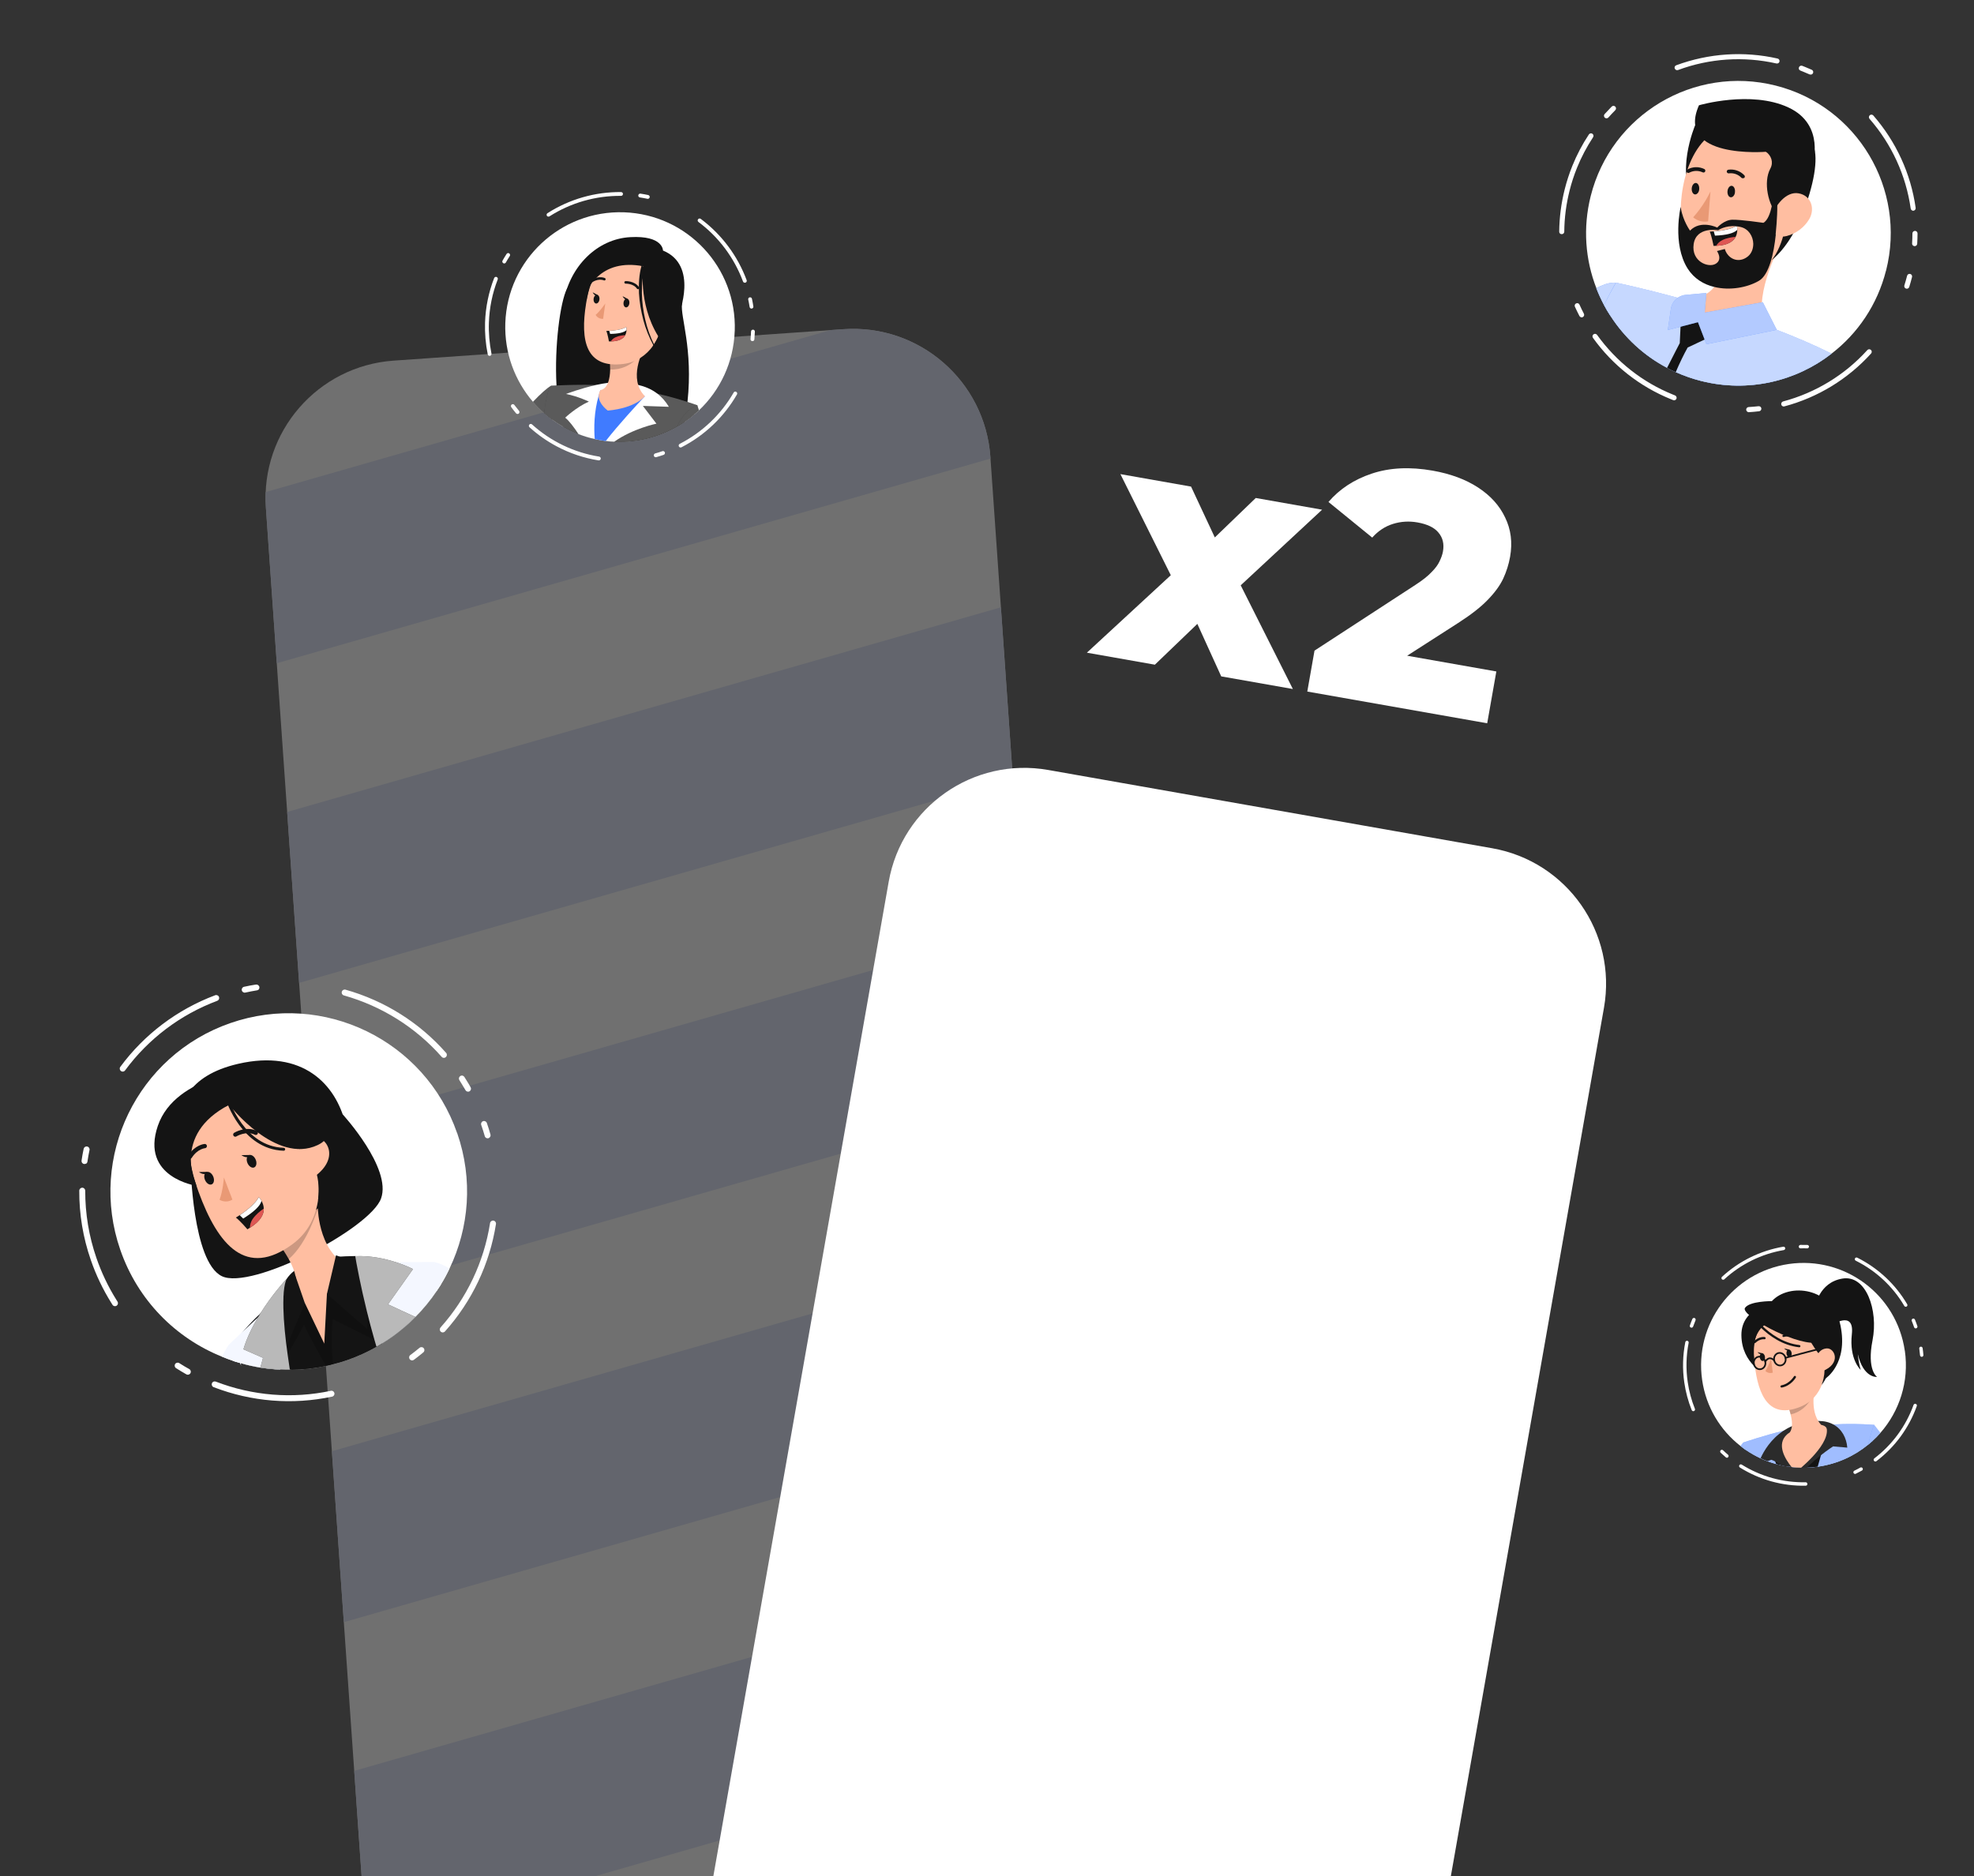 <svg width="344" height="327" viewBox="0 0 344 327" fill="none" xmlns="http://www.w3.org/2000/svg">
<rect x="0" y="0" width="344" height="327" fill="#333333" stroke="none"/>
<g opacity="0.3">
<g clip-path="url(#clip0_5504_2114)">
<path d="M46.334 88.464C45.409 75.242 55.378 63.773 68.601 62.849L146.976 57.368C160.198 56.443 171.667 66.413 172.591 79.635L189.664 323.788L63.406 332.617L46.334 88.464Z" fill="white"/>
<rect x="9.482" y="96.312" width="201.411" height="29.208" transform="rotate(-16 9.482 96.312)" fill="#D3DBF5"/>
<rect x="13.377" y="152.017" width="201.411" height="29.208" transform="rotate(-16 13.377 152.017)" fill="#D3DBF5"/>
<rect x="17.272" y="207.722" width="201.411" height="29.208" transform="rotate(-16 17.272 207.722)" fill="#D3DBF5"/>
<rect x="21.168" y="263.427" width="201.411" height="29.208" transform="rotate(-16 21.168 263.427)" fill="#D3DBF5"/>
<rect x="25.063" y="319.133" width="201.411" height="29.208" transform="rotate(-16 25.063 319.133)" fill="#D3DBF5"/>
</g>
</g>
<path d="M227.816 120.52L229.073 113.387L246.631 101.95C247.881 101.142 248.822 100.399 249.456 99.72C250.128 99.047 250.595 98.418 250.857 97.831C251.164 97.213 251.364 96.635 251.459 96.099C251.689 94.795 251.427 93.701 250.673 92.816C249.958 91.939 248.738 91.348 247.012 91.044C245.554 90.787 244.135 90.873 242.755 91.301C241.374 91.73 240.166 92.526 239.131 93.688L231.506 87.479C233.448 85.212 235.974 83.561 239.082 82.527C242.191 81.494 245.72 81.325 249.67 82.022C252.777 82.57 255.412 83.548 257.575 84.958C259.739 86.368 261.311 88.108 262.29 90.179C263.308 92.256 263.597 94.541 263.157 97.034C262.927 98.338 262.525 99.612 261.95 100.855C261.381 102.06 260.47 103.303 259.216 104.584C258.007 105.834 256.288 107.172 254.06 108.598L240.146 117.534L238.958 113.172L260.761 117.017L259.168 126.048L227.816 120.52Z" fill="white"/>
<path d="M189.405 113.747L207.046 97.461L205.72 103.634L195.248 82.628L207.559 84.799L213.33 97.146L208.687 96.564L218.834 86.787L230.397 88.826L213.443 104.58L214.498 98.597L225.302 120.077L212.818 117.876L206.834 104.72L211.325 106.164L201.255 115.837L189.405 113.747Z" fill="white"/>
<path d="M154.872 153.654C157.174 140.601 169.622 131.885 182.675 134.187L260.048 147.829C273.101 150.131 281.817 162.579 279.516 175.632L238.671 407.276L114.027 385.298L154.872 153.654Z" fill="white"/>
<path d="M328.673 47.135C327.162 53.114 323.737 58.108 319.208 61.605C313.002 66.436 304.69 68.462 296.461 66.387C294.92 65.999 293.443 65.481 292.036 64.846C291.522 64.626 291.009 64.375 290.528 64.102C286.455 61.965 283.101 58.823 280.68 55.086C280.263 54.46 279.877 53.812 279.532 53.148C279.024 52.194 278.573 51.208 278.186 50.203C276.264 45.26 275.816 39.707 277.205 34.169C280.785 19.946 295.223 11.326 309.44 14.915C323.648 18.5 332.269 32.928 328.679 47.148L328.673 47.135Z" fill="white"/>
<path d="M280.671 55.082C280.25 54.465 279.868 53.808 279.518 53.153C279.01 52.199 278.56 51.213 278.173 50.208C279.23 49.664 280.21 49.311 281.089 49.264C281.26 49.255 281.422 49.242 281.581 49.262C281.581 49.262 281.605 49.26 281.614 49.264L280.657 55.088L280.671 55.082Z" fill="#407BFF"/>
<path opacity="0.7" d="M280.671 55.082C280.25 54.465 279.868 53.808 279.518 53.153C279.01 52.2 278.56 51.214 278.173 50.208C279.23 49.664 280.21 49.312 281.089 49.264C281.255 49.242 281.422 49.242 281.585 49.253C281.585 49.253 281.608 49.251 281.632 49.249L280.661 55.078L280.671 55.082Z" fill="white"/>
<path d="M319.204 61.615C312.998 66.445 304.687 68.471 296.457 66.397C294.916 66.009 293.44 65.49 292.032 64.855C291.518 64.636 291.005 64.384 290.524 64.111C286.451 61.974 283.098 58.832 280.677 55.095C280.26 54.469 279.874 53.821 279.528 53.157C280.2 51.798 280.885 50.489 281.585 49.252C281.585 49.252 281.585 49.252 281.614 49.264C282.091 49.356 286.381 50.263 292.355 51.895C292.62 51.957 292.891 52.033 293.168 52.123C294.435 52.467 295.786 52.856 297.18 53.275C297.989 53.512 298.813 53.767 299.656 54.029C302.214 54.828 304.901 55.724 307.595 56.712C308.275 56.964 308.954 57.216 309.63 57.478C312.908 58.736 316.158 60.116 319.197 61.634L319.204 61.615Z" fill="#407BFF"/>
<path opacity="0.7" d="M319.204 61.615C312.998 66.446 304.687 68.471 296.457 66.397C294.916 66.009 293.439 65.491 292.032 64.855C291.518 64.636 291.005 64.384 290.524 64.112C286.451 61.975 283.097 58.833 280.676 55.096C280.259 54.469 279.873 53.822 279.528 53.157C280.2 51.798 280.895 50.493 281.595 49.257C281.595 49.257 281.595 49.257 281.628 49.259C282.104 49.351 286.394 50.258 292.368 51.889C292.633 51.952 292.904 52.028 293.181 52.117C294.449 52.462 295.799 52.851 297.193 53.269C298.002 53.507 298.826 53.761 299.669 54.024C302.227 54.823 304.914 55.719 307.608 56.706C308.288 56.959 308.968 57.211 309.644 57.473C312.921 58.73 316.172 60.111 319.21 61.629L319.204 61.615Z" fill="white"/>
<path d="M299.84 57.857L297.065 59.17L294.101 60.564C293.422 61.775 292.721 63.234 292.019 64.861C291.504 64.642 290.992 64.39 290.51 64.117C291.85 61.464 292.725 59.796 292.725 59.796L292.86 56.947L292.946 55.049L296.395 55.716L299.836 57.867L299.84 57.857Z" fill="#141414"/>
<path d="M307.705 56.634C303.842 58.703 296.412 55.701 296.412 55.701C296.412 55.701 291.937 53.178 293.324 51.929C296.274 52.172 297.976 51.195 298.967 49.653C299.546 48.747 299.876 47.652 300.067 46.489C300.181 45.876 300.242 45.253 300.285 44.623L311.578 39.971C309.156 44.309 305.474 52.482 307.705 56.634Z" fill="#FFBEA1"/>
<path opacity="0.2" d="M308.25 43.898C306.426 49.516 301.343 49.909 298.958 49.648C299.536 48.743 299.867 47.648 300.057 46.485L308.24 43.894L308.25 43.898Z" fill="black"/>
<path d="M307.211 52.659L297.076 54.473L297.374 51.053L293.731 51.39C292.422 51.509 291.368 52.513 291.179 53.81L290.643 57.514L295.895 56.151L297.371 59.987L309.63 57.479L307.203 52.678L307.211 52.659Z" fill="#407BFF"/>
<path opacity="0.6" d="M307.211 52.659L297.076 54.473L297.374 51.053L293.731 51.39C292.422 51.509 291.368 52.513 291.179 53.81L290.643 57.514L295.895 56.151L297.371 59.987L309.63 57.479L307.203 52.678L307.211 52.659Z" fill="white"/>
<path d="M295.401 21.83C295.401 21.83 291.663 30.64 295.634 35.405C299.595 40.166 303.952 23.107 303.952 23.107L295.401 21.83Z" fill="#141414"/>
<path d="M307.897 46.291C304.672 49.076 300.6 48.983 297.527 47.082C295.553 45.86 293.996 43.88 293.336 41.424C293.241 41.106 293.177 40.768 293.122 40.433C292.158 34.224 293.893 24.236 300.753 22.071C305.635 20.492 310.87 23.177 312.445 28.068C312.9 29.458 313.008 30.932 312.789 32.385C311.845 39.118 311.611 43.123 307.893 46.3L307.897 46.291Z" fill="#FFBEA1"/>
<path d="M302.347 33.438C302.339 33.982 301.974 34.415 301.609 34.379C301.24 34.353 300.998 33.875 301.042 33.324C301.086 32.772 301.424 32.35 301.78 32.382C302.135 32.414 302.395 32.876 302.347 33.438Z" fill="#141414"/>
<path d="M296.115 32.941C296.108 33.485 295.733 33.915 295.377 33.883C295.022 33.851 294.766 33.379 294.81 32.827C294.854 32.275 295.192 31.854 295.548 31.886C295.903 31.918 296.161 32.413 296.115 32.941Z" fill="#141414"/>
<path d="M298.077 33.365C297.283 34.999 296.266 36.52 295.06 37.876C295.782 38.492 296.741 38.745 297.666 38.583L298.077 33.365Z" fill="#E99975"/>
<path d="M294.02 30.084C294.118 30.146 294.249 30.154 294.356 30.109C295.087 29.711 295.948 29.68 296.701 30.028C296.856 30.113 297.056 30.06 297.141 29.905C297.226 29.749 297.173 29.549 297.018 29.464C296.075 29.005 294.972 29.028 294.064 29.533C293.899 29.611 293.835 29.797 293.913 29.963C293.94 30.007 293.98 30.046 294.02 30.084Z" fill="#141414"/>
<path d="M303.782 31.046C303.848 31.05 303.911 31.032 303.969 30.999C304.098 30.872 304.101 30.672 303.974 30.543C303.254 29.783 302.204 29.426 301.171 29.578C300.997 29.62 300.885 29.787 300.917 29.956C300.959 30.129 301.126 30.241 301.295 30.209C302.119 30.106 302.937 30.403 303.505 31.013C303.584 31.067 303.688 31.087 303.778 31.056L303.782 31.046Z" fill="#141414"/>
<path d="M308.496 23.524L307.75 26.451C308.661 27.098 309.103 28.27 308.508 29.382C307.225 31.756 308.143 35.813 309.862 37.613C309.862 37.613 310.06 36.542 310.939 36.909C311.814 37.285 310.835 42.887 308.713 45.347C308.713 45.347 311.724 43.258 314.013 37.537C316.128 32.248 316.894 27.699 316.04 25.444L308.51 23.519L308.496 23.524Z" fill="#141414"/>
<path d="M315.295 38.178C314.423 39.646 312.998 40.712 311.341 41.137C309.142 41.689 308.105 39.695 308.764 37.65C309.372 35.84 311.232 33.308 313.423 33.691C315.614 34.073 316.344 36.356 315.295 38.178Z" fill="#FFBEA1"/>
<path d="M297.952 40.362C298.305 41.231 298.62 42.855 298.62 42.855C298.778 42.852 298.922 42.854 299.074 42.837C301.139 42.756 302.067 42.036 302.466 41.27C302.682 40.844 302.749 40.402 302.749 40.044C302.748 39.631 302.659 39.327 302.659 39.327C301.595 40.025 299.675 40.243 298.65 40.321C298.221 40.36 297.952 40.362 297.952 40.362Z" fill="#141414"/>
<path d="M298.647 40.33L298.863 41.066C300.803 40.99 302.162 40.667 302.745 40.054C302.744 39.641 302.655 39.336 302.655 39.336C301.591 40.035 299.672 40.253 298.647 40.33Z" fill="white"/>
<path d="M299.07 42.847C301.136 42.766 302.063 42.046 302.462 41.28C301.76 41.331 300.921 41.473 300.187 41.824C299.623 42.088 299.291 42.467 299.057 42.853L299.07 42.847Z" fill="#DE5753"/>
<path d="M309.433 40.857C309.568 39.583 309.644 38.374 309.688 37.408C309.717 36.728 309.728 36.174 309.72 35.78C309.727 35.403 309.724 35.189 309.724 35.189L308.994 34.481C308.994 34.481 308.938 35.117 308.764 35.907C308.528 37.018 308.086 38.414 307.293 38.831C307.293 38.831 303.326 38.256 301.894 38.291C300.455 38.313 299.253 39.659 299.253 39.659C299.253 39.659 296.395 38.248 294.515 40.191C294.515 40.191 293.279 38.497 292.916 36.273C292.91 36.203 292.889 36.117 292.884 36.047C292.884 36.047 291.367 42.482 294.105 46.816C295.22 48.562 296.908 49.58 298.755 50.013C301.46 50.67 304.509 50.115 306.528 48.932C307.42 48.41 308.059 47.216 308.528 45.752C309 44.279 309.287 42.518 309.462 40.869L309.433 40.857ZM299.411 40.125C299.411 40.125 300.642 39.26 302.518 39.426C302.574 39.426 302.626 39.436 302.678 39.446C302.903 39.47 303.124 39.503 303.356 39.564C304.749 39.903 305.498 41.2 305.534 42.465C305.546 43.319 305.242 44.156 304.605 44.681C303.327 45.717 301.838 45.395 301.036 44.311C300.839 44.053 300.675 43.741 300.582 43.391L299.207 43.751C299.207 43.751 300.252 45.201 298.994 45.966C297.732 46.74 294.713 45.588 295.145 42.557C295.583 39.428 299.401 40.121 299.401 40.121L299.411 40.125Z" fill="#141414"/>
<path d="M307.75 26.451C307.75 26.451 291.911 27.758 296.071 18.348C296.071 18.348 305.107 15.688 311.643 18.72C318.18 21.752 315.846 28.716 315.846 28.716L307.75 26.451Z" fill="#141414"/>
<path d="M291.206 69.581C285.753 67.378 281.04 63.675 277.596 58.877C277.455 58.675 277.498 58.402 277.7 58.261C277.903 58.119 278.176 58.162 278.317 58.364C281.671 63.026 286.237 66.624 291.536 68.765L291.901 68.912C292.121 69.001 292.23 69.257 292.15 69.482C292.057 69.713 291.801 69.821 291.58 69.732L291.206 69.581ZM304.584 71.792C304.431 71.73 304.322 71.585 304.303 71.41C304.289 71.17 304.476 70.955 304.716 70.94C305.299 70.908 305.88 70.852 306.451 70.792C306.695 70.768 306.918 70.936 306.942 71.181C306.966 71.425 306.798 71.647 306.554 71.672C305.965 71.746 305.365 71.794 304.769 71.833C304.7 71.838 304.638 71.825 304.58 71.801L304.584 71.792ZM310.679 70.803C310.554 70.752 310.453 70.644 310.419 70.508C310.358 70.271 310.501 70.027 310.728 69.963C316.4 68.446 321.481 65.35 325.413 61.007C325.575 60.827 325.858 60.819 326.038 60.981C326.218 61.143 326.227 61.425 326.065 61.606C322.013 66.078 316.782 69.27 310.95 70.823C310.85 70.85 310.752 70.844 310.666 70.809L310.679 70.803ZM275.469 55.27C275.373 55.232 275.289 55.164 275.239 55.066C274.964 54.53 274.699 53.999 274.451 53.452C274.349 53.232 274.445 52.969 274.674 52.872C274.893 52.77 275.156 52.865 275.254 53.095C275.496 53.628 275.742 54.152 276.015 54.664C276.13 54.878 276.044 55.145 275.83 55.26C275.715 55.325 275.58 55.327 275.455 55.276L275.469 55.27ZM271.996 40.788C271.832 40.722 271.718 40.564 271.716 40.374C271.742 37.905 272.061 35.431 272.667 33.018C273.02 31.619 273.467 30.236 274.003 28.911C274.778 26.991 275.746 25.148 276.887 23.43C277.024 23.229 277.293 23.17 277.495 23.308C277.696 23.445 277.755 23.714 277.618 23.916C276.516 25.593 275.571 27.378 274.819 29.241C274.299 30.527 273.858 31.868 273.52 33.228C272.931 35.57 272.617 37.979 272.599 40.373C272.6 40.619 272.397 40.816 272.155 40.808C272.099 40.808 272.048 40.798 271.99 40.775L271.996 40.788ZM332.125 50.283C331.913 50.197 331.797 49.96 331.863 49.741C332.042 49.188 332.192 48.623 332.342 48.059C332.403 47.826 332.641 47.677 332.883 47.741C333.116 47.802 333.265 48.041 333.201 48.283C333.053 48.87 332.889 49.441 332.716 50.008C332.642 50.246 332.392 50.368 332.163 50.298C332.153 50.294 332.144 50.29 332.134 50.287L332.125 50.283ZM333.493 42.861C333.32 42.791 333.2 42.619 333.212 42.423C333.245 41.845 333.268 41.262 333.268 40.681C333.267 40.435 333.469 40.238 333.716 40.237C333.962 40.236 334.159 40.438 334.16 40.684C334.156 41.275 334.135 41.88 334.104 42.482C334.095 42.724 333.873 42.914 333.635 42.896C333.579 42.896 333.541 42.88 333.493 42.861ZM279.791 20.583C279.791 20.583 279.695 20.544 279.664 20.509C279.484 20.347 279.462 20.07 279.628 19.88C280.029 19.439 280.44 19.002 280.857 18.579C281.029 18.402 281.317 18.407 281.484 18.575C281.66 18.747 281.659 19.026 281.487 19.202C281.075 19.616 280.681 20.038 280.293 20.473C280.169 20.613 279.963 20.653 279.8 20.587L279.791 20.583ZM333.242 36.683C333.098 36.625 332.994 36.494 332.968 36.338C332.139 30.541 329.654 25.137 325.794 20.707C325.635 20.52 325.655 20.249 325.832 20.086C326.019 19.927 326.29 19.947 326.453 20.124C330.427 24.69 332.984 30.246 333.832 36.218C333.869 36.457 333.697 36.689 333.463 36.717C333.38 36.728 333.305 36.72 333.238 36.693L333.242 36.683ZM292.101 12.198C291.986 12.152 291.899 12.061 291.848 11.94C291.76 11.714 291.875 11.459 292.109 11.375C297.768 9.283 303.876 8.869 309.77 10.201C310.006 10.252 310.155 10.491 310.105 10.727C310.054 10.963 309.815 11.112 309.579 11.062C303.846 9.773 297.913 10.168 292.422 12.205C292.318 12.241 292.206 12.241 292.101 12.198ZM315.38 12.981L315.361 12.973C315 12.816 314.639 12.659 314.275 12.512C314.102 12.442 313.929 12.373 313.756 12.303C313.487 12.194 313.413 11.963 313.497 11.729C313.59 11.498 313.836 11.386 314.071 11.469C314.272 11.551 314.474 11.632 314.666 11.71C315.021 11.853 315.376 11.997 315.724 12.159C315.954 12.252 316.045 12.524 315.947 12.741C315.857 12.962 315.595 13.057 315.375 12.968L315.38 12.981Z" fill="white"/>
<path d="M331.948 235.389C332.722 240.769 331.008 245.93 327.692 249.708C327.262 250.194 326.815 250.665 326.327 251.098C326.086 251.318 325.84 251.53 325.58 251.736C323.15 253.736 320.168 255.109 316.847 255.591L316.763 255.605C316.123 255.697 315.5 255.748 314.873 255.766C314.549 255.775 314.21 255.778 313.886 255.764C313.858 255.776 313.831 255.766 313.798 255.769C313.261 255.759 312.725 255.726 312.204 255.651C312.079 255.65 311.945 255.63 311.817 255.597C311.328 255.542 310.846 255.451 310.364 255.337C310.089 255.278 309.809 255.21 309.539 255.138C309.021 254.994 308.505 254.827 308.003 254.642C307.597 254.494 307.193 254.323 306.802 254.134C305.931 253.729 305.099 253.26 304.302 252.719C304.081 252.579 303.866 252.426 303.655 252.259C303.539 252.175 303.422 252.091 303.315 252.003C299.802 249.282 297.309 245.234 296.626 240.493C295.218 230.737 301.982 221.695 311.733 220.278C321.478 218.875 330.53 225.637 331.938 235.393L331.948 235.389Z" fill="white"/>
<path d="M304.302 252.719C304.081 252.58 303.866 252.426 303.655 252.259C303.539 252.175 303.422 252.091 303.315 252.003C303.497 251.752 303.674 251.537 303.828 251.4C303.858 251.364 303.877 251.356 303.877 251.356L304.293 252.724L304.302 252.719Z" fill="#407BFF"/>
<path opacity="0.5" d="M304.302 252.719C304.081 252.58 303.866 252.426 303.655 252.259C303.539 252.175 303.422 252.091 303.315 252.003C303.497 251.752 303.674 251.537 303.828 251.4C303.858 251.364 303.877 251.356 303.877 251.356L304.293 252.724L304.302 252.719Z" fill="white"/>
<path d="M326.587 248.295C326.587 248.295 326.587 248.295 326.586 248.318C326.477 249.296 326.394 250.229 326.322 251.111C326.08 251.332 325.834 251.544 325.575 251.75C323.145 253.75 320.163 255.123 316.841 255.604L316.757 255.619C316.118 255.711 315.495 255.762 314.868 255.78C314.543 255.789 314.205 255.792 313.881 255.778C313.852 255.79 313.825 255.78 313.792 255.783C313.255 255.773 312.719 255.739 312.199 255.665C312.073 255.664 311.94 255.644 311.812 255.611C311.323 255.556 310.84 255.465 310.359 255.351C310.083 255.292 309.803 255.224 309.533 255.151C309.016 255.008 308.499 254.841 307.998 254.656C307.592 254.508 307.187 254.337 306.797 254.148C305.925 253.742 305.093 253.274 304.297 252.733C304.076 252.593 303.86 252.44 303.65 252.273C303.675 251.718 303.768 251.495 303.823 251.414C303.852 251.378 303.871 251.369 303.871 251.369C303.871 251.369 307.5 250.128 310.803 249.349C310.874 249.329 310.948 249.318 311.019 249.298C311.393 249.222 311.771 249.156 312.14 249.093C313.94 248.757 315.763 248.524 317.581 248.383C318.038 248.338 318.512 248.309 318.976 248.283C319.13 248.271 319.283 248.26 319.437 248.248C321.812 248.109 324.193 248.137 326.572 248.313L326.587 248.295Z" fill="#407BFF"/>
<path opacity="0.5" d="M326.587 248.295C326.587 248.295 326.587 248.295 326.586 248.318C326.477 249.296 326.394 250.229 326.322 251.111C326.08 251.332 325.834 251.544 325.575 251.75C323.145 253.75 320.163 255.123 316.841 255.604L316.757 255.619C316.118 255.711 315.495 255.762 314.868 255.78C314.543 255.789 314.205 255.792 313.881 255.778C313.852 255.79 313.825 255.78 313.792 255.783C313.255 255.773 312.719 255.739 312.199 255.665C312.073 255.664 311.94 255.644 311.812 255.611C311.323 255.556 310.84 255.465 310.359 255.351C310.083 255.292 309.803 255.224 309.533 255.151C309.016 255.008 308.499 254.841 307.998 254.656C307.592 254.508 307.187 254.337 306.797 254.148C305.925 253.742 305.093 253.274 304.297 252.733C304.076 252.593 303.86 252.44 303.65 252.273C303.675 251.718 303.768 251.495 303.823 251.414C303.852 251.378 303.871 251.369 303.871 251.369C303.871 251.369 307.5 250.128 310.803 249.349C310.874 249.329 310.948 249.318 311.019 249.298C311.393 249.222 311.771 249.156 312.14 249.093C313.94 248.757 315.763 248.524 317.581 248.383C318.038 248.338 318.512 248.309 318.976 248.283C319.13 248.271 319.283 248.26 319.437 248.248C321.812 248.109 324.193 248.137 326.572 248.313L326.587 248.295Z" fill="white"/>
<path d="M308.847 253.28L311.808 255.601C311.319 255.547 310.836 255.455 310.354 255.341C310.079 255.282 309.799 255.214 309.529 255.142L309.372 254.713L308.838 253.284L308.847 253.28Z" fill="#141414"/>
<path d="M317.742 252.154L317.33 253.596L316.762 255.606C316.123 255.698 315.5 255.748 314.873 255.767C314.548 255.775 314.21 255.779 313.886 255.764C313.858 255.777 313.83 255.766 313.798 255.769L315.828 253.913L317.742 252.154Z" fill="#141414"/>
<path d="M321.913 252.281L319.447 252.064C319.447 252.064 318.545 252.635 317.33 253.596C316.585 254.188 315.722 254.924 314.873 255.767C314.549 255.775 314.21 255.779 313.886 255.764C313.858 255.777 313.83 255.766 313.798 255.769C313.261 255.759 312.724 255.726 312.204 255.651C312.079 255.65 311.945 255.631 311.817 255.597C311.328 255.543 310.846 255.451 310.364 255.337C310.032 255.1 309.708 254.881 309.382 254.709C309.142 254.578 308.901 254.469 308.677 254.399L308.013 254.638C307.607 254.49 307.202 254.319 306.812 254.13C307.378 252.881 308.583 250.802 310.827 249.327C311.267 249.041 311.747 248.77 312.271 248.548C313.539 247.984 315.051 247.639 316.873 247.632C317.907 247.637 318.764 247.856 319.465 248.236C321.013 249.065 321.79 250.658 321.917 252.291L321.913 252.281Z" fill="#141414"/>
<path opacity="0.1" d="M321.913 252.281L319.447 252.064C319.447 252.064 318.545 252.635 317.33 253.596C316.585 254.188 315.722 254.924 314.873 255.767C314.549 255.775 314.21 255.779 313.886 255.764C313.858 255.777 313.83 255.766 313.798 255.769C313.261 255.759 312.724 255.726 312.204 255.651C312.079 255.65 311.945 255.631 311.817 255.597C311.328 255.543 310.846 255.451 310.364 255.337C310.032 255.1 309.708 254.881 309.382 254.709C309.142 254.578 308.901 254.469 308.677 254.399L308.013 254.638C307.607 254.49 307.202 254.319 306.812 254.13C307.378 252.881 308.583 250.802 310.827 249.327C311.267 249.041 311.747 248.77 312.271 248.548C313.539 247.984 315.051 247.639 316.873 247.632C317.907 247.637 318.764 247.856 319.465 248.236C321.013 249.065 321.79 250.658 321.917 252.291L321.913 252.281Z" fill="white"/>
<path d="M318.357 249.081C318.521 250.594 317.201 252.441 315.828 253.913C315.136 254.652 314.421 255.31 313.89 255.773C313.862 255.786 313.835 255.776 313.802 255.779C313.265 255.769 312.729 255.735 312.208 255.661C311.123 254.319 309.492 251.724 311.415 249.984C311.545 249.869 311.708 249.751 311.884 249.638C311.987 249.513 312.088 249.332 312.159 249.085C312.208 248.939 312.243 248.764 312.266 248.562C312.316 248.063 312.272 247.403 312.047 246.517C311.993 246.268 311.908 246 311.818 245.723C311.795 245.62 311.749 245.516 311.716 245.417C311.661 245.294 311.627 245.139 311.563 244.998C311.493 244.814 311.418 244.62 311.335 244.408L316.234 242.226C316.234 242.226 316.238 242.259 316.222 242.3C316.186 242.475 316.086 242.961 316.043 243.604C315.979 244.732 316.055 246.353 316.859 247.65C317.01 247.889 317.176 248.11 317.371 248.318C317.454 248.326 317.523 248.352 317.6 248.374C318.03 248.5 318.312 248.726 318.351 249.094L318.357 249.081Z" fill="#FFBEA1"/>
<path opacity="0.2" d="M311.34 244.394C311.679 245.207 311.902 245.912 312.052 246.503C315.519 245.685 316.244 242.222 316.244 242.222L311.344 244.404L311.34 244.394Z" fill="black"/>
<path d="M309.623 226.919C309.623 226.919 303.424 227.582 303.465 232.688C303.505 237.794 307.883 239.608 307.883 239.608L309.623 226.919Z" fill="#141414"/>
<path d="M310.783 229.373C306.26 230.185 305.246 232.87 305.758 237.584C306.389 243.482 308.42 247.383 313.852 245.124C321.225 242.057 318.297 228.023 310.797 229.378L310.783 229.373Z" fill="#FFBEA1"/>
<path d="M308.62 236.809C308.62 236.809 308.21 238.102 307.645 238.921C307.645 238.921 308.139 239.471 308.934 239.22L308.634 236.814L308.62 236.809Z" fill="#E99975"/>
<path d="M311.324 235.933C311.377 236.307 311.634 236.578 311.877 236.538C312.12 236.498 312.278 236.166 312.225 235.793C312.173 235.42 311.916 235.149 311.673 235.189C311.43 235.229 311.272 235.56 311.324 235.933Z" fill="#141414"/>
<path d="M311.775 235.189L310.917 234.993C310.917 234.993 311.431 235.614 311.775 235.189Z" fill="#141414"/>
<path d="M306.67 236.578C306.723 236.951 306.979 237.222 307.222 237.182C307.465 237.142 307.623 236.81 307.571 236.437C307.518 236.064 307.261 235.793 307.018 235.833C306.775 235.873 306.617 236.204 306.67 236.578Z" fill="#141414"/>
<path d="M307.124 235.842L306.266 235.646C306.266 235.646 306.781 236.267 307.124 235.842Z" fill="#141414"/>
<path d="M310.806 232.809C310.806 232.809 312.047 232.415 312.891 233.139" stroke="#141414" stroke-width="0.39" stroke-linecap="round" stroke-linejoin="round"/>
<path d="M307.493 233.207C307.493 233.207 306.642 233.053 305.76 233.899" stroke="#141414" stroke-width="0.39" stroke-linecap="round" stroke-linejoin="round"/>
<path d="M317.088 236.099C317.088 236.099 314.312 232.767 314.109 229.842C314.109 229.842 304.494 227.797 305.684 236.96C305.684 236.96 303.359 229.04 311.091 227.467C318.814 225.899 320.837 237.264 317.431 241.376C317.431 241.376 318.798 238.183 317.078 236.104L317.088 236.099Z" fill="#141414"/>
<path d="M308.778 226.752C308.778 226.752 304.899 226.721 304.09 227.932C303.28 229.143 312.304 234.239 316.342 234.017C316.342 234.017 318.671 238.002 318.107 240.248C318.107 240.248 322.106 237.697 320.736 231.006C319.367 224.316 311.798 223.48 308.768 226.756L308.778 226.752Z" fill="#141414"/>
<path d="M316.52 237.191C316.418 236.454 316.947 235.096 318.329 234.992C319.756 234.889 320.94 237.649 317.581 238.963C317.099 239.155 316.734 238.717 316.516 237.182L316.52 237.191Z" fill="#FFBEA1"/>
<path d="M316.316 227.748C316.316 227.748 316.923 223.511 321.07 222.821C325.217 222.13 327.349 228.345 326.319 233.565C325.288 238.785 327.103 239.961 327.103 239.961C327.103 239.961 324.751 240.226 323.753 236C323.753 236 323.87 237.433 324.257 238.734C324.257 238.734 322.227 236.951 322.713 232.518C323.203 228.094 319.005 231.063 319.005 231.063L316.321 227.758L316.316 227.748Z" fill="#141414"/>
<path d="M304.514 228.197C304.514 228.197 307.922 233.968 313.553 234.601" stroke="#141414" stroke-width="0.39" stroke-linecap="round" stroke-linejoin="round"/>
<path d="M312.784 239.976C312.784 239.976 312.005 241.332 310.468 241.62" stroke="#141414" stroke-width="0.39" stroke-linecap="round" stroke-linejoin="round"/>
<path d="M309.182 237.103C309.322 237.698 309.875 238.075 310.419 237.947C310.962 237.818 311.29 237.23 311.154 236.644C311.013 236.049 310.46 235.672 309.917 235.801C309.373 235.93 309.046 236.517 309.182 237.103Z" stroke="#141414" stroke-width="0.29" stroke-linecap="round" stroke-linejoin="round"/>
<path d="M305.653 237.756C305.793 238.351 306.346 238.728 306.89 238.599C307.433 238.471 307.761 237.883 307.625 237.297C307.489 236.712 306.931 236.325 306.388 236.454C305.844 236.582 305.517 237.17 305.653 237.756Z" stroke="#141414" stroke-width="0.29" stroke-linecap="round" stroke-linejoin="round"/>
<path d="M309.181 237.103C309.181 237.103 308.401 236.113 307.62 237.288" stroke="#141414" stroke-width="0.29" stroke-linecap="round" stroke-linejoin="round"/>
<path d="M311.149 236.635C311.149 236.635 316.643 235.152 317.303 235.029" stroke="#141414" stroke-width="0.29" stroke-linecap="round" stroke-linejoin="round"/>
<path d="M327.682 249.712C327.253 250.198 326.805 250.669 326.318 251.102C326.076 251.323 325.83 251.534 325.571 251.74C326.003 249.836 326.509 248.477 326.572 248.313L326.573 248.29C326.573 248.29 326.986 248.809 327.669 249.707L327.682 249.712Z" fill="#407BFF"/>
<path opacity="0.5" d="M327.682 249.712C327.253 250.198 326.805 250.669 326.318 251.102C326.076 251.323 325.83 251.534 325.571 251.74C326.003 249.836 326.509 248.477 326.572 248.313L326.573 248.29C326.573 248.29 326.986 248.809 327.669 249.707L327.682 249.712Z" fill="white"/>
<path d="M323.4 256.844C323.259 256.907 323.085 256.849 323.008 256.701C322.941 256.55 323 256.377 323.147 256.3C323.502 256.13 323.843 255.956 324.186 255.758C324.337 255.69 324.512 255.726 324.589 255.873C324.666 256.02 324.621 256.199 324.473 256.276C324.117 256.468 323.77 256.657 323.406 256.831L323.4 256.844ZM326.932 254.671C326.809 254.726 326.658 254.691 326.575 254.581C326.474 254.456 326.501 254.262 326.626 254.161C329.765 251.766 332.129 248.548 333.468 244.835C333.525 244.685 333.691 244.599 333.855 244.662C334.006 244.72 334.091 244.886 334.028 245.05C332.657 248.869 330.223 252.185 326.989 254.646C326.97 254.654 326.951 254.663 326.923 254.675L326.932 254.671ZM314.78 258.891C314.78 258.891 314.704 258.925 314.668 258.919C310.613 259.001 306.653 257.896 303.203 255.748C303.063 255.663 303.025 255.476 303.11 255.336C303.195 255.196 303.382 255.158 303.522 255.243C306.877 257.331 310.728 258.394 314.662 258.32C314.829 258.314 314.957 258.449 314.964 258.617C314.963 258.742 314.898 258.85 314.794 258.896L314.78 258.891ZM301.074 254.021C300.97 254.067 300.85 254.052 300.76 253.979C300.452 253.719 300.153 253.455 299.86 253.178C299.74 253.061 299.729 252.885 299.842 252.755C299.958 252.635 300.135 252.625 300.264 252.737C300.544 253.009 300.839 253.264 301.133 253.518C301.258 253.621 301.264 253.811 301.17 253.932C301.141 253.968 301.107 253.994 301.06 254.015L301.074 254.021ZM335.011 236.439C335.011 236.439 334.954 236.465 334.918 236.458C334.755 236.474 334.612 236.357 334.596 236.194C334.558 235.803 334.51 235.416 334.462 235.029C334.437 234.87 334.55 234.717 334.709 234.692C334.868 234.667 335.02 234.78 335.046 234.939C335.102 235.345 335.154 235.741 335.182 236.137C335.195 236.267 335.12 236.379 335.007 236.43L335.011 236.439ZM333.968 231.474C333.968 231.474 333.949 231.483 333.939 231.487C333.784 231.545 333.621 231.459 333.563 231.303C333.431 230.931 333.304 230.568 333.153 230.204C333.086 230.053 333.177 229.876 333.319 229.813C333.47 229.746 333.643 229.828 333.71 229.979C333.865 230.352 333.997 230.724 334.133 231.106C334.186 231.252 334.11 231.411 333.968 231.474ZM295.207 245.909L295.197 245.913C295.046 245.981 294.873 245.899 294.806 245.747C294.189 244.208 293.756 242.599 293.515 240.938C293.17 238.586 293.235 236.211 293.691 233.899C293.721 233.738 293.878 233.634 294.039 233.665C294.2 233.695 294.304 233.853 294.274 234.014C293.835 236.261 293.774 238.567 294.112 240.853C294.341 242.463 294.767 244.03 295.363 245.522C295.426 245.664 295.358 245.842 295.207 245.909ZM332.222 227.706C332.09 227.765 331.92 227.715 331.852 227.587C329.853 224.192 326.929 221.47 323.388 219.702C323.243 219.631 323.186 219.452 323.258 219.307C323.329 219.162 323.508 219.105 323.653 219.176C327.284 220.994 330.302 223.8 332.356 227.295C332.443 227.437 332.397 227.616 332.255 227.703C332.245 227.707 332.236 227.711 332.226 227.715L332.222 227.706ZM294.893 231.357C294.827 231.387 294.748 231.388 294.671 231.366C294.511 231.312 294.435 231.142 294.488 230.982C294.626 230.604 294.763 230.225 294.919 229.861C294.986 229.706 295.16 229.64 295.311 229.698C295.465 229.765 295.532 229.94 295.474 230.09C295.328 230.45 295.186 230.819 295.054 231.184C295.023 231.266 294.969 231.324 294.893 231.357ZM315.068 217.535C315.068 217.535 314.992 217.568 314.942 217.557C314.553 217.549 314.164 217.54 313.774 217.555C313.606 217.562 313.469 217.43 313.462 217.263C313.456 217.096 313.591 216.968 313.754 216.952C314.158 216.942 314.556 216.946 314.959 216.96C315.121 216.967 315.249 217.102 315.242 217.264C315.237 217.38 315.168 217.479 315.063 217.525L315.068 217.535ZM300.398 223C300.285 223.051 300.147 223.021 300.063 222.934C299.953 222.813 299.961 222.628 300.082 222.518C303.045 219.781 306.766 217.955 310.755 217.267C310.914 217.242 311.076 217.351 311.101 217.51C311.126 217.668 311.022 217.817 310.858 217.856C306.982 218.516 303.365 220.296 300.489 222.949C300.465 222.971 300.44 222.993 300.412 223.006L300.398 223Z" fill="white"/>
<path d="M128.036 57.677C127.852 63.139 125.487 68.027 121.805 71.512C121.511 71.801 121.198 72.08 120.872 72.341C120.356 72.782 119.813 73.185 119.248 73.565C118.843 73.842 118.419 74.109 117.987 74.349C114.87 76.152 111.224 77.121 107.364 76.993C107.262 76.985 107.156 76.987 107.059 76.971C106.55 76.958 106.06 76.909 105.566 76.846C104.915 76.769 104.274 76.651 103.647 76.506C102.68 76.296 101.733 76.004 100.829 75.653C99.912 75.305 99.033 74.885 98.188 74.401C97.521 74.023 96.874 73.608 96.26 73.153C95.769 72.798 95.283 72.41 94.825 72.014C94.132 71.399 93.486 70.739 92.878 70.029C89.728 66.36 87.885 61.534 88.058 56.312C88.433 45.264 97.692 36.629 108.73 36.997C119.777 37.37 128.424 46.624 128.041 57.668L128.036 57.677Z" fill="white"/>
<path d="M96.255 73.162C95.764 72.806 95.278 72.419 94.82 72.023C94.127 71.408 93.481 70.748 92.874 70.038C94.215 68.64 95.344 67.598 96.038 67.24C96.053 67.213 96.071 67.223 96.071 67.223L96.255 73.162Z" fill="#141414"/>
<path opacity="0.3" d="M96.255 73.162C95.764 72.806 95.278 72.419 94.82 72.023C94.127 71.408 93.481 70.748 92.874 70.038C94.215 68.64 95.344 67.598 96.038 67.24C96.053 67.213 96.071 67.223 96.071 67.223L96.255 73.162Z" fill="white"/>
<path d="M119.818 70.044C119.752 70.654 119.676 71.282 119.576 71.933C119.575 71.956 119.579 71.993 119.565 72.021C119.486 72.566 119.376 73.082 119.248 73.565C118.843 73.842 118.419 74.109 117.987 74.349C114.87 76.152 111.224 77.121 107.364 76.993C107.262 76.985 107.156 76.987 107.059 76.971C106.55 76.958 106.06 76.909 105.566 76.846C104.915 76.769 104.274 76.651 103.647 76.506C102.68 76.296 101.733 76.004 100.829 75.653C99.912 75.305 99.033 74.885 98.188 74.401C97.511 72.387 97.14 69.844 96.98 67.167C96.596 60.347 97.629 52.605 98.797 50.341C99.303 49.39 100.775 49.047 102.729 49.077C102.859 49.075 102.989 49.074 103.123 49.087L103.317 49.096C105.778 49.209 108.838 49.827 111.596 50.508C111.762 50.549 111.927 50.59 112.088 50.64C112.636 50.779 113.161 50.917 113.671 51.06C114.421 51.259 115.111 51.462 115.741 51.644C116.38 51.831 116.955 52.008 117.428 52.154C118.361 52.451 118.917 52.641 118.917 52.641C118.9 52.737 118.879 52.843 118.854 52.935C118.528 55.202 120.808 60.707 119.804 70.049L119.818 70.044Z" fill="#141414"/>
<path d="M121.527 70.624C121.299 71.207 121.085 71.785 120.863 72.336C120.347 72.777 119.804 73.18 119.239 73.56C118.833 73.837 118.41 74.104 117.978 74.344C114.861 76.147 111.215 77.116 107.355 76.987C107.253 76.98 107.146 76.982 107.05 76.966C106.54 76.953 106.051 76.904 105.557 76.841C104.905 76.764 104.264 76.646 103.638 76.501C102.671 76.291 101.724 75.999 100.82 75.648C99.902 75.3 99.024 74.88 98.179 74.396C97.512 74.018 96.865 73.603 96.251 73.148C95.76 72.793 95.274 72.405 94.816 72.009C94.839 71.811 94.858 71.621 94.89 71.451C95.363 67.914 95.897 67.33 96.038 67.241C96.052 67.213 96.071 67.223 96.071 67.223C96.071 67.223 96.409 67.204 96.975 67.176C98.394 67.109 101.241 67.005 103.916 67.09L104.411 67.107C104.841 67.136 105.272 67.165 105.697 67.204C107.67 67.374 109.646 67.65 111.601 68.009C112.182 68.107 112.749 68.232 113.32 68.349C113.744 68.433 114.163 68.527 114.582 68.621C116.356 69.013 118.095 69.492 119.813 70.053C120.388 70.23 120.957 70.439 121.522 70.633L121.527 70.624Z" fill="#141414"/>
<path opacity="0.3" d="M121.527 70.624C121.299 71.207 121.085 71.785 120.863 72.336C120.347 72.777 119.804 73.18 119.239 73.56C118.833 73.837 118.41 74.104 117.978 74.344C114.861 76.147 111.215 77.116 107.355 76.987C107.253 76.98 107.146 76.982 107.05 76.966C106.54 76.953 106.051 76.904 105.557 76.841C104.905 76.764 104.264 76.646 103.638 76.501C102.671 76.291 101.724 75.999 100.82 75.648C99.902 75.3 99.024 74.88 98.179 74.396C97.512 74.018 96.865 73.603 96.251 73.148C95.76 72.793 95.274 72.405 94.816 72.009C94.839 71.811 94.858 71.621 94.89 71.451C95.363 67.914 95.897 67.33 96.038 67.241C96.052 67.213 96.071 67.223 96.071 67.223C96.071 67.223 96.409 67.204 96.975 67.176C98.394 67.109 101.241 67.005 103.916 67.09L104.411 67.107C104.841 67.136 105.272 67.165 105.697 67.204C107.67 67.374 109.646 67.65 111.601 68.009C112.182 68.107 112.749 68.232 113.32 68.349C113.744 68.433 114.163 68.527 114.582 68.621C116.356 69.013 118.095 69.492 119.813 70.053C120.388 70.23 120.957 70.439 121.522 70.633L121.527 70.624Z" fill="white"/>
<path d="M112.028 70.734L114.391 73.832C114.391 73.832 110.341 74.658 107.045 76.975C106.535 76.962 106.046 76.913 105.552 76.85C104.9 76.773 104.26 76.655 103.633 76.51C102.666 76.3 101.719 76.008 100.815 75.657C100.003 74.427 99.165 73.313 98.493 72.791C98.493 72.791 100.419 70.954 102.621 69.99C102.621 69.99 100.79 69.087 98.638 68.658C98.638 68.658 101.21 67.68 103.907 67.085C104.587 66.93 105.276 66.804 105.917 66.723C106.679 66.635 107.389 66.602 107.994 66.654C108.909 66.742 110.024 66.807 111.193 67.077C112.322 67.337 113.501 67.788 114.582 68.621C115.305 69.181 115.976 69.925 116.563 70.894L112.037 70.739L112.028 70.734Z" fill="white"/>
<path d="M112.385 69.048C112.385 69.048 112.366 69.085 112.314 69.139C112.271 69.175 112.219 69.229 112.157 69.302C112.152 69.311 112.133 69.324 112.109 69.347C111.138 70.379 107.81 73.969 105.561 76.855C104.91 76.778 104.269 76.66 103.642 76.515C103.491 74.593 103.502 71.796 104.343 68.889C104.425 68.58 104.53 68.273 104.635 67.965L112.394 69.053L112.385 69.048Z" fill="#407BFF"/>
<path d="M105.902 71.559C110.838 71.099 112.385 69.048 112.385 69.048C109.372 66.003 112.129 60.995 112.129 60.995L106.182 61.903C106.306 62.883 106.336 63.708 106.332 64.398C106.251 67.991 104.635 67.965 104.635 67.965C103.527 69.874 105.916 71.555 105.916 71.555L105.902 71.559Z" fill="#FFBEA1"/>
<path opacity="0.2" d="M106.182 61.903C106.306 62.883 106.336 63.708 106.332 64.398C110.326 64.54 112.138 61 112.138 61L106.191 61.907L106.182 61.903Z" fill="black"/>
<path d="M110.008 45.488C104.878 45.035 102.983 47.629 102.138 52.879C101.074 59.445 102.125 64.261 108.668 63.424C117.544 62.279 118.522 46.238 110.008 45.488Z" fill="#FFBEA1"/>
<path d="M105.478 52.884C105.478 52.884 104.649 54.156 103.797 54.876C103.797 54.876 104.177 55.617 105.104 55.571L105.482 52.875L105.478 52.884Z" fill="#E99975"/>
<path d="M108.659 52.746C108.611 53.166 108.801 53.537 109.078 53.567C109.355 53.597 109.627 53.284 109.675 52.864C109.722 52.443 109.533 52.073 109.255 52.042C108.978 52.012 108.706 52.325 108.659 52.746Z" fill="#141414"/>
<path d="M109.366 52.078L108.497 51.616C108.497 51.616 108.865 52.445 109.366 52.078Z" fill="#141414"/>
<path d="M103.446 52.073C103.398 52.494 103.588 52.864 103.865 52.895C104.143 52.925 104.414 52.612 104.462 52.191C104.51 51.771 104.32 51.4 104.043 51.37C103.766 51.34 103.494 51.653 103.446 52.073Z" fill="#141414"/>
<path d="M104.153 51.405L103.284 50.944C103.284 50.944 103.653 51.773 104.153 51.405Z" fill="#141414"/>
<path d="M109.025 49.211C109.025 49.211 110.486 49.155 111.183 50.182" stroke="#141414" stroke-width="0.44" stroke-linecap="round" stroke-linejoin="round"/>
<path d="M105.32 48.66C105.32 48.66 104.441 48.239 103.234 48.899" stroke="#141414" stroke-width="0.44" stroke-linecap="round" stroke-linejoin="round"/>
<path d="M105.668 57.665C105.911 58.31 106.113 59.496 106.113 59.496C106.229 59.499 106.335 59.497 106.442 59.495C107.952 59.478 108.641 58.976 108.952 58.414C109.117 58.103 109.171 57.78 109.178 57.525C109.185 57.224 109.126 57.005 109.126 57.005C108.331 57.486 106.933 57.622 106.178 57.654C105.862 57.674 105.668 57.665 105.668 57.665Z" fill="#141414"/>
<path d="M106.178 57.654L106.326 58.191C107.744 58.171 108.745 57.964 109.178 57.525C109.185 57.224 109.126 57.005 109.126 57.005C108.331 57.486 106.934 57.622 106.178 57.654Z" fill="white"/>
<path d="M106.442 59.495C107.952 59.477 108.641 58.976 108.952 58.414C108.437 58.433 107.823 58.529 107.284 58.77C106.872 58.95 106.611 59.221 106.442 59.495Z" fill="#DE5753"/>
<path d="M114.846 54.628C114.846 54.628 112.827 50.2 113.473 46.978C113.473 46.978 103.682 41.925 102.257 52.192C102.257 52.192 102.072 42.946 110.915 43.518C119.734 44.091 118.562 56.991 113.672 60.431C113.672 60.431 116.088 57.388 114.842 54.614L114.846 54.628Z" fill="#141414"/>
<path d="M113.913 55.633C114.022 54.811 114.995 53.488 116.521 53.794C118.092 54.102 118.56 57.436 114.537 57.877C113.966 57.937 113.689 57.356 113.913 55.633Z" fill="#FFBEA1"/>
<path d="M112.129 46.416C112.129 46.416 111.095 52.728 114.709 58.613C117.45 63.074 113.999 66.786 113.999 66.786C113.999 66.786 120.94 64.648 118.278 54.811C118.278 54.811 121.801 46.222 115.538 43.666C115.538 43.666 115.591 41.009 109.839 41.328C104.083 41.634 99.299 46.397 98.211 52.633C97.124 58.869 100.151 65.968 100.151 65.968C100.151 65.968 97.432 43.645 112.125 46.402L112.129 46.416Z" fill="#141414"/>
<path d="M112.432 46.53C111.984 47.946 111.843 49.536 111.855 51.079C111.885 52.632 112.092 54.184 112.443 55.708C112.784 57.226 113.321 58.708 114.018 60.111C114.738 61.491 115.613 62.824 116.81 63.859C115.589 62.869 114.653 61.563 113.873 60.186C113.12 58.801 112.523 57.322 112.116 55.792C111.71 54.263 111.444 52.69 111.349 51.103C111.292 49.513 111.35 47.925 111.794 46.32L112.423 46.549L112.432 46.53Z" fill="#141414"/>
<path d="M121.796 71.507C121.502 71.796 121.189 72.075 120.863 72.336C120.347 72.777 119.804 73.18 119.239 73.56C118.833 73.837 118.41 74.104 117.978 74.344C118.413 73.437 118.929 72.598 119.567 71.928C120.123 71.344 120.765 70.888 121.517 70.62C121.517 70.62 121.616 70.942 121.787 71.502L121.796 71.507Z" fill="#141414"/>
<path opacity="0.3" d="M121.796 71.507C121.502 71.796 121.189 72.075 120.863 72.336C120.347 72.777 119.804 73.18 119.239 73.56C118.833 73.837 118.41 74.104 117.978 74.344C118.413 73.437 118.929 72.598 119.567 71.928C120.123 71.344 120.765 70.888 121.517 70.62C121.517 70.62 121.616 70.942 121.787 71.502L121.796 71.507Z" fill="white"/>
<path d="M97.01 77.785C95.31 76.881 93.712 75.762 92.272 74.457C92.136 74.337 92.123 74.119 92.251 73.988C92.37 73.852 92.588 73.839 92.719 73.968C95.989 76.926 100.063 78.881 104.409 79.573C104.593 79.601 104.714 79.77 104.686 79.955C104.659 80.14 104.489 80.261 104.304 80.233C101.744 79.821 99.296 79.001 97.01 77.785ZM90.029 72.103C90.029 72.103 89.956 72.064 89.929 72.026C89.641 71.686 89.363 71.326 89.099 70.963C88.991 70.812 89.019 70.605 89.17 70.497C89.321 70.39 89.529 70.418 89.636 70.569C89.896 70.918 90.17 71.263 90.449 71.599C90.561 71.741 90.542 71.954 90.409 72.071C90.305 72.156 90.157 72.171 90.038 72.108L90.029 72.103ZM114.107 79.639C114.024 79.595 113.966 79.529 113.945 79.436C113.899 79.259 113.996 79.076 114.178 79.02C114.602 78.906 115.022 78.777 115.429 78.63C115.602 78.569 115.799 78.662 115.859 78.835C115.92 79.008 115.827 79.205 115.654 79.266C115.224 79.412 114.799 79.55 114.361 79.669C114.277 79.694 114.189 79.683 114.116 79.644L114.107 79.639ZM85.169 61.989C85.087 61.945 85.024 61.865 84.999 61.758C84.627 59.942 84.471 58.076 84.527 56.206C84.622 53.535 85.15 50.931 86.111 48.462C86.18 48.288 86.377 48.205 86.542 48.269C86.716 48.339 86.799 48.535 86.735 48.7C85.799 51.1 85.286 53.63 85.198 56.222C85.134 58.041 85.292 59.861 85.646 61.621C85.678 61.803 85.563 61.976 85.391 62.013C85.311 62.03 85.238 62.014 85.165 61.975L85.169 61.989ZM118.443 77.945C118.388 77.916 118.334 77.864 118.308 77.803C118.219 77.639 118.289 77.441 118.453 77.353C122.39 75.329 125.636 72.246 127.849 68.415C127.937 68.25 128.115 68.181 128.302 68.292C128.466 68.379 128.517 68.594 128.425 68.744C126.153 72.686 122.808 75.868 118.758 77.949C118.659 78.002 118.544 77.999 118.452 77.95L118.443 77.945ZM87.705 45.862C87.54 45.774 87.485 45.569 87.582 45.409C87.805 45.012 88.041 44.633 88.278 44.255C88.384 44.1 88.584 44.054 88.739 44.16C88.894 44.265 88.94 44.466 88.834 44.621C88.593 44.985 88.371 45.359 88.152 45.748C88.07 45.903 87.865 45.958 87.709 45.876L87.705 45.862ZM130.971 59.413C130.852 59.35 130.776 59.228 130.793 59.084C130.837 58.65 130.857 58.215 130.882 57.771C130.887 57.586 131.043 57.446 131.228 57.451C131.413 57.455 131.553 57.612 131.548 57.797C131.533 58.246 131.503 58.699 131.464 59.148C131.45 59.328 131.293 59.468 131.104 59.449C131.058 59.448 131.016 59.438 130.98 59.418L130.971 59.413ZM95.432 37.725C95.386 37.701 95.336 37.663 95.305 37.611C95.212 37.456 95.249 37.253 95.409 37.15C99.241 34.708 103.683 33.433 108.235 33.473C108.42 33.478 108.565 33.625 108.56 33.81C108.555 33.995 108.408 34.14 108.223 34.135C103.8 34.094 99.485 35.33 95.761 37.701C95.658 37.764 95.528 37.765 95.427 37.711L95.432 37.725ZM130.807 53.743C130.716 53.695 130.649 53.601 130.633 53.498C130.57 53.066 130.483 52.633 130.392 52.209C130.359 52.028 130.466 51.85 130.647 51.817C130.829 51.785 131.007 51.891 131.039 52.072C131.135 52.51 131.216 52.952 131.284 53.399C131.316 53.58 131.192 53.748 131.001 53.776C130.927 53.784 130.862 53.773 130.798 53.739L130.807 53.743ZM129.637 49.239C129.564 49.2 129.515 49.139 129.484 49.064C127.944 44.926 125.269 41.334 121.718 38.683C121.568 38.568 121.536 38.364 121.651 38.214C121.766 38.063 121.97 38.032 122.12 38.147C125.771 40.874 128.532 44.57 130.116 48.825C130.176 48.998 130.097 49.191 129.924 49.251C129.835 49.286 129.734 49.279 129.651 49.235L129.637 49.239ZM111.404 34.372C111.285 34.309 111.205 34.172 111.237 34.025C111.264 33.84 111.434 33.72 111.619 33.747C112.066 33.809 112.514 33.895 112.956 33.989C113.136 34.026 113.252 34.205 113.215 34.385C113.178 34.565 112.999 34.681 112.819 34.644C112.395 34.559 111.962 34.469 111.523 34.412C111.482 34.402 111.45 34.396 111.413 34.377L111.404 34.372Z" fill="white"/>
<path d="M79.681 197.494C82.467 205.547 81.751 213.956 78.336 221.072C77.882 222.027 77.381 222.964 76.82 223.863C76.657 224.112 76.497 224.383 76.317 224.642C76.236 224.766 76.155 224.89 76.079 225.022C74.995 226.628 73.761 228.132 72.372 229.524C71.75 230.17 71.104 230.757 70.42 231.343C69.22 232.373 67.937 233.309 66.56 234.134C66.243 234.331 65.919 234.534 65.586 234.705C63.985 235.62 62.272 236.397 60.467 237.025C59.651 237.302 58.834 237.557 58.015 237.751C57.603 237.874 57.198 237.968 56.791 238.04C54.796 238.48 52.793 238.694 50.804 238.716C50.703 238.73 50.605 238.73 50.502 238.721C49.953 238.722 49.404 238.723 48.851 238.678C47.689 238.635 46.515 238.514 45.371 238.325C44.218 238.142 43.083 237.887 41.963 237.561C41.911 237.556 41.854 237.543 41.795 237.507C41.404 237.409 41.026 237.291 40.647 237.174C39.979 236.944 39.319 236.709 38.669 236.432C30.645 233.203 24.015 226.637 20.959 217.8C15.351 201.596 23.942 183.906 40.153 178.294C56.364 172.683 74.059 181.286 79.667 197.491L79.681 197.494Z" fill="white"/>
<path d="M40.096 234.124L41.818 237.505C41.427 237.407 41.049 237.289 40.67 237.172C40.002 236.942 39.342 236.707 38.692 236.43C39.267 235.24 39.754 234.435 40.096 234.124Z" fill="#F4F7FF"/>
<path d="M69.768 228.307C70.057 229.042 70.271 229.776 70.369 230.52C70.404 230.791 70.431 231.068 70.429 231.338C69.229 232.368 67.946 233.304 66.568 234.128C66.252 234.326 65.927 234.529 65.595 234.7C63.993 235.615 62.281 236.392 60.476 237.019C59.66 237.297 58.843 237.552 58.024 237.746C57.612 237.869 57.207 237.963 56.8 238.034C54.805 238.475 52.801 238.689 50.813 238.71C50.678 238.612 50.566 238.511 50.457 238.395C50.08 238.045 49.752 237.639 49.475 237.214C48.646 235.986 48.175 234.509 47.966 232.943C47.942 232.787 47.932 232.634 47.916 232.473C47.898 232.228 47.885 231.992 47.871 231.756C47.861 231.701 47.857 231.655 47.861 231.604C47.799 230.214 47.929 228.801 48.199 227.473C48.27 227.099 48.355 226.728 48.47 226.364C48.816 225.023 49.322 223.84 49.906 222.938C49.915 222.933 49.924 222.927 49.924 222.927C50.285 222.372 50.733 221.896 51.248 221.489C53.246 219.862 56.197 219.288 58.502 219.069C58.519 219.058 58.537 219.047 58.565 219.054C58.787 219.037 59.012 219.007 59.225 218.996C60.624 218.891 61.675 218.93 61.923 218.897C61.923 218.897 62.628 219.421 63.625 220.313C63.93 220.586 64.266 220.889 64.615 221.233C65.255 221.846 65.941 222.553 66.596 223.328C67.296 224.136 67.98 225.016 68.573 225.964C69.039 226.711 69.462 227.485 69.78 228.287L69.768 228.307Z" fill="#141414"/>
<path d="M59.716 194.205C59.716 194.205 68.321 203.58 66.401 208.87C64.476 214.152 43.78 224.935 38.64 222.395C33.514 219.858 33.206 202.894 33.206 202.894L59.716 194.205Z" fill="#141414"/>
<path d="M74.773 220.783L76.097 225.012C75.012 226.617 73.778 228.121 72.39 229.514C71.768 230.159 71.121 230.746 70.437 231.332C69.238 232.362 67.955 233.299 66.577 234.123C66.261 234.32 65.936 234.523 65.604 234.694C64.002 235.61 62.29 236.386 60.484 237.014C59.669 237.291 58.851 237.546 58.032 237.74C57.621 237.863 57.216 237.957 56.809 238.029C54.813 238.47 52.81 238.683 50.821 238.705C50.721 238.719 50.623 238.719 50.52 238.71C49.971 238.711 49.422 238.712 48.869 238.667C47.706 238.624 46.532 238.503 45.389 238.314C44.236 238.131 43.1 237.876 41.98 237.55C41.738 235.931 41.658 234.356 41.737 232.842C41.737 232.842 42.037 232.422 42.635 231.719L42.67 231.697C43.286 230.983 44.188 230.004 45.372 228.909C46.116 228.225 46.989 227.472 47.956 226.733C48.12 226.606 48.282 226.493 48.455 226.36C48.578 226.283 48.673 226.2 48.799 226.109C48.99 225.965 49.195 225.825 49.406 225.693C50.051 225.241 50.725 224.795 51.462 224.372C51.655 224.251 51.848 224.13 52.052 224.027C53.218 223.372 54.457 222.756 55.791 222.216C56.489 221.926 57.197 221.691 57.897 221.462C58.937 221.154 59.97 220.911 61.007 220.715C61.395 220.632 61.779 220.562 62.165 220.516C62.413 220.484 62.679 220.44 62.932 220.416C63.157 220.385 63.365 220.365 63.59 220.334C63.912 220.304 64.212 220.275 64.526 220.25C66.372 220.098 68.093 220.097 69.576 220.184C72.674 220.336 74.741 220.791 74.741 220.791L74.773 220.783Z" fill="#141414"/>
<path d="M34.244 206.666C34.244 206.666 23.679 189.504 41.513 185.394C63.893 180.238 64.969 209.862 53.706 211.942C42.443 214.023 34.244 206.666 34.244 206.666Z" fill="#141414"/>
<path opacity="0.2" d="M66.584 223.348L66.05 231.717L65.922 233.836L65.259 233.518L57.973 229.889C57.693 233.055 57.823 235.783 58.032 237.74C57.621 237.863 57.216 237.957 56.809 238.029C54.236 233.58 52.994 230.888 52.994 230.888L50.127 236.05L49.483 237.209L48.822 238.416L48.71 238.608L46.419 230.331C46.833 229.45 47.316 228.66 47.836 227.968C47.956 227.808 48.084 227.642 48.209 227.491C48.43 227.219 48.656 226.955 48.902 226.704C49.068 226.539 49.233 226.375 49.413 226.213C50.028 225.634 50.68 225.153 51.356 224.731C51.62 224.566 51.889 224.41 52.16 224.278C53.931 223.342 55.83 222.863 57.652 222.653C58.517 222.552 59.368 222.508 60.178 222.515C61.043 222.512 61.858 222.565 62.614 222.642C63.041 222.68 63.456 222.738 63.842 222.79C64.168 222.843 64.466 222.889 64.749 222.932C65.909 223.147 66.604 223.36 66.604 223.36L66.584 223.348Z" fill="black"/>
<path d="M56.505 234.201L56.97 225.509L61.786 220.985C55.528 219.254 55.392 210.596 55.392 210.596L48.252 216.266C49.148 217.465 49.821 218.522 50.331 219.437C52.934 224.209 50.788 225.404 50.788 225.404L53.147 227.128L56.528 234.199L56.505 234.201Z" fill="#FFBEA1"/>
<path opacity="0.2" d="M48.247 216.257C49.142 217.456 49.815 218.513 50.325 219.428C53.678 216.527 55.386 210.587 55.386 210.587L48.247 216.257Z" fill="black"/>
<path d="M39.558 192.075C32.431 195.246 31.84 200.084 34.585 207.662C38.022 217.127 42.956 222.738 50.989 216.816C61.907 208.772 51.383 186.81 39.558 192.075Z" fill="#FFBEA1"/>
<path d="M39.022 205.207C39.022 205.207 38.859 207.506 38.261 209.089C38.261 209.089 39.304 209.781 40.5 209.058L39.022 205.207Z" fill="#E99975"/>
<path d="M43.121 202.682C43.368 203.273 43.89 203.619 44.288 203.455C44.687 203.292 44.805 202.68 44.558 202.09C44.311 201.499 43.79 201.153 43.391 201.317C42.993 201.48 42.874 202.092 43.121 202.682Z" fill="#141414"/>
<path d="M43.565 201.281L42.07 201.312C42.07 201.312 43.166 202.129 43.565 201.281Z" fill="#141414"/>
<path d="M35.723 205.632C35.97 206.223 36.491 206.568 36.889 206.405C37.288 206.241 37.406 205.63 37.159 205.039C36.913 204.449 36.391 204.103 35.993 204.267C35.594 204.43 35.476 205.041 35.723 205.632Z" fill="#141414"/>
<path d="M36.16 204.223L34.666 204.253C34.666 204.253 35.762 205.07 36.16 204.223Z" fill="#141414"/>
<path d="M41.003 197.729C41.003 197.729 42.884 196.578 44.575 197.426" stroke="#141414" stroke-width="0.74" stroke-linecap="round" stroke-linejoin="round"/>
<path d="M35.686 199.732C35.686 199.732 34.221 199.83 33.104 201.578" stroke="#141414" stroke-width="0.74" stroke-linecap="round" stroke-linejoin="round"/>
<path d="M52.697 200.618C52.697 200.618 46.755 196.247 45.257 191.505C45.257 191.505 28.57 192.017 34.253 206.66C34.253 206.66 27.211 194.551 39.326 188.812C51.423 183.085 59.374 201.025 55.419 209.174C55.419 209.174 56.386 203.356 52.697 200.618Z" fill="#141414"/>
<path d="M52.201 202.637C51.742 201.472 52.056 199.004 54.294 198.289C56.615 197.547 59.681 201.614 54.673 205.147C53.954 205.657 53.169 205.085 52.207 202.646L52.201 202.637Z" fill="#FFBEA1"/>
<path d="M41.12 212.199C41.94 212.847 43.115 214.238 43.115 214.238C43.255 214.15 43.401 214.071 43.545 213.969C45.482 212.771 45.991 211.574 45.965 210.613C45.952 210.084 45.764 209.627 45.568 209.274C45.353 208.871 45.093 208.631 45.093 208.631C44.444 209.878 42.712 211.132 41.768 211.77C41.375 212.04 41.109 212.182 41.109 212.182L41.12 212.199Z" fill="#141414"/>
<path d="M41.773 211.779L42.383 212.363C44.209 211.222 45.348 210.193 45.573 209.283C45.358 208.88 45.098 208.639 45.098 208.639C44.449 209.887 42.717 211.141 41.773 211.779Z" fill="white"/>
<path d="M43.55 213.978C45.488 212.78 45.997 211.582 45.971 210.622C45.323 211.051 44.599 211.65 44.077 212.379C43.679 212.933 43.559 213.484 43.55 213.978Z" fill="#DE5753"/>
<path d="M39.952 192.549C39.952 192.549 48.045 203 55.355 199.556C62.67 196.12 44.668 186.341 44.668 186.341C44.668 186.341 30.601 187.158 27.507 196.197C24.414 205.237 34.248 206.652 34.248 206.652C34.248 206.652 29.751 197.775 39.946 192.54L39.952 192.549Z" fill="#141414"/>
<path d="M39.655 191.684C39.655 191.684 42.347 200.076 49.438 200.286" stroke="#141414" stroke-width="0.51" stroke-linecap="round" stroke-linejoin="round"/>
<path d="M58.556 218.766L56.97 225.509L63.994 231.61L63.785 220.725L58.556 218.766Z" fill="#141414"/>
<path d="M51.497 222.396L53.133 227.125L49.932 234.644L48.778 225.841L51.497 222.396Z" fill="#141414"/>
<path d="M75.688 219.943L76.834 223.867C76.671 224.115 76.511 224.386 76.331 224.645C76.25 224.769 76.169 224.893 76.093 225.026C75.009 226.632 73.775 228.135 72.387 229.528C71.764 230.173 71.118 230.76 70.434 231.346C69.234 232.377 67.951 233.313 66.574 234.137C66.374 233.309 66.205 232.511 66.047 231.731C65.283 228.007 64.907 224.982 64.72 222.925C64.653 222.271 64.618 221.707 64.594 221.258C64.57 220.809 64.557 220.475 64.54 220.253C64.54 220.058 64.54 219.96 64.54 219.96L68.922 219.958C68.922 219.958 68.927 219.967 68.945 219.956L75.674 219.939L75.688 219.943Z" fill="#F4F7FF"/>
<path d="M47.976 226.745C47.976 226.745 47.892 227.139 47.827 227.974C47.773 228.765 47.757 229.971 47.864 231.627C47.854 231.67 47.864 231.724 47.873 231.779C47.887 232.015 47.9 232.251 47.919 232.496C47.943 232.652 47.953 232.804 47.968 232.966C48.127 234.491 48.384 236.308 48.81 238.436C48.813 238.519 48.83 238.606 48.862 238.696C47.7 238.653 46.526 238.532 45.382 238.343C44.229 238.159 43.093 237.904 41.974 237.578C41.978 237.722 42 237.855 42.028 237.996L41.797 237.53C41.407 237.432 41.028 237.315 40.649 237.197C40.385 236.129 40.194 235.101 40.075 234.149L42.619 231.753L42.654 231.731L45.012 229.525L47.949 226.762L47.976 226.745Z" fill="#F4F7FF"/>
<path d="M49.915 222.932C49.704 223.455 49.564 224.129 49.474 224.942C49.45 225.177 49.422 225.426 49.42 225.696C49.398 225.856 49.39 226.02 49.394 226.201C49.31 228.354 49.51 231.135 49.862 234.102C49.889 234.281 49.915 234.46 49.936 234.63C49.985 235.1 50.057 235.568 50.121 236.041C50.228 236.817 50.34 237.602 50.46 238.381C50.475 238.482 50.491 238.606 50.514 238.701C49.965 238.702 49.416 238.703 48.863 238.658C47.701 238.615 46.527 238.494 45.383 238.305L45.834 236.644L42.422 235.149C42.997 233.178 43.965 231.23 45.022 229.482C45.137 229.276 45.249 229.084 45.367 228.901C47.426 225.611 49.667 223.161 49.892 222.935C49.901 222.929 49.91 222.924 49.91 222.924L49.915 222.932Z" fill="#141414"/>
<path opacity="0.7" d="M49.915 222.932C49.704 223.455 49.564 224.129 49.474 224.942C49.45 225.177 49.422 225.426 49.42 225.696C49.398 225.856 49.39 226.02 49.394 226.201C49.31 228.354 49.51 231.135 49.862 234.102C49.889 234.281 49.915 234.46 49.936 234.63C49.985 235.1 50.057 235.568 50.121 236.041C50.228 236.817 50.34 237.602 50.46 238.381C50.475 238.482 50.491 238.606 50.514 238.701C49.965 238.702 49.416 238.703 48.863 238.658C47.701 238.615 46.527 238.494 45.383 238.305L45.834 236.644L42.422 235.149C42.997 233.178 43.965 231.23 45.022 229.482C45.137 229.276 45.249 229.084 45.367 228.901C47.426 225.611 49.667 223.161 49.892 222.935C49.901 222.929 49.91 222.924 49.91 222.924L49.915 222.932Z" fill="white"/>
<path d="M69.773 228.315L72.39 229.513C71.768 230.159 71.121 230.746 70.437 231.332C69.238 232.362 67.955 233.298 66.577 234.123C66.261 234.32 65.936 234.523 65.604 234.694C65.486 234.291 65.38 233.906 65.259 233.517C64.759 231.779 64.325 230.108 63.94 228.554C63.378 226.267 62.929 224.24 62.603 222.624C62.441 221.797 62.298 221.08 62.194 220.523C62.169 220.367 62.148 220.234 62.111 220.098C61.984 219.347 61.91 218.917 61.91 218.917C64.583 218.798 67.087 219.346 68.931 219.952C68.931 219.952 68.936 219.961 68.954 219.95C69.175 220.031 69.395 220.089 69.608 220.176C71.075 220.688 71.972 221.166 71.972 221.166L68.561 225.984L67.622 227.315L69.768 228.307L69.773 228.315Z" fill="#141414"/>
<path opacity="0.7" d="M69.773 228.315L72.39 229.513C71.768 230.159 71.121 230.746 70.437 231.332C69.238 232.362 67.955 233.298 66.577 234.123C66.261 234.32 65.936 234.523 65.604 234.694C65.486 234.291 65.38 233.906 65.259 233.517C64.759 231.779 64.325 230.108 63.94 228.554C63.378 226.267 62.929 224.24 62.603 222.624C62.441 221.797 62.298 221.08 62.194 220.523C62.169 220.367 62.148 220.234 62.111 220.098C61.984 219.347 61.91 218.917 61.91 218.917C64.583 218.798 67.087 219.346 68.931 219.952C68.931 219.952 68.936 219.961 68.954 219.95C69.175 220.031 69.395 220.089 69.608 220.176C71.075 220.688 71.972 221.166 71.972 221.166L68.561 225.984L67.622 227.315L69.768 228.307L69.773 228.315Z" fill="white"/>
<path d="M78.344 221.067C77.891 222.022 77.389 222.958 76.829 223.858C76.666 224.106 76.506 224.377 76.326 224.636L75.674 219.939C76.533 220.123 77.421 220.508 78.335 221.073L78.344 221.067Z" fill="#F4F7FF"/>
<path d="M72.089 237.004C71.861 237.147 71.558 237.092 71.398 236.874C71.227 236.639 71.27 236.319 71.505 236.148C72.057 235.742 72.59 235.323 73.111 234.888C73.326 234.705 73.659 234.729 73.839 234.958C74.022 235.173 73.998 235.506 73.768 235.686C73.23 236.133 72.685 236.57 72.124 236.982C72.115 236.987 72.098 236.998 72.089 237.004ZM77.43 232.128C77.237 232.249 76.984 232.235 76.811 232.075C76.593 231.882 76.585 231.557 76.769 231.344C81.347 226.224 84.331 219.94 85.401 213.153C85.444 212.87 85.714 212.677 85.997 212.72C86.28 212.762 86.473 213.032 86.43 213.316C85.332 220.291 82.259 226.766 77.551 232.028C77.512 232.064 77.483 232.095 77.439 232.122L77.43 232.128ZM58.035 243.332C57.982 243.365 57.938 243.392 57.869 243.399C50.971 244.864 43.822 244.287 37.226 241.742C36.956 241.642 36.83 241.342 36.929 241.072C37.029 240.802 37.329 240.676 37.599 240.776C44.017 243.25 50.959 243.809 57.66 242.381C57.938 242.317 58.211 242.501 58.275 242.778C58.323 242.992 58.219 243.216 58.044 243.326L58.035 243.332ZM33.002 239.496C32.844 239.595 32.646 239.609 32.473 239.51C31.869 239.167 31.267 238.81 30.678 238.433C30.435 238.28 30.367 237.956 30.521 237.713C30.674 237.471 30.998 237.403 31.241 237.557C31.811 237.921 32.398 238.275 32.992 238.6C33.237 238.739 33.328 239.061 33.189 239.307C33.141 239.386 33.081 239.447 33.011 239.491L33.002 239.496ZM85.252 198.3C85.252 198.3 85.173 198.349 85.118 198.359C84.837 198.437 84.557 198.282 84.479 198.001C84.291 197.349 84.095 196.702 83.861 196.055C83.766 195.785 83.909 195.487 84.179 195.392C84.449 195.296 84.747 195.44 84.842 195.71C85.073 196.372 85.286 197.045 85.47 197.711C85.538 197.937 85.439 198.17 85.246 198.291L85.252 198.3ZM81.845 190.171C81.845 190.171 81.836 190.176 81.827 190.182C81.576 190.327 81.266 190.24 81.121 189.988C80.897 189.591 80.655 189.205 80.419 188.827C80.299 188.634 80.178 188.441 80.057 188.247C79.903 188.001 79.967 187.693 80.207 187.531C80.48 187.361 80.762 187.441 80.924 187.681C81.045 187.874 81.171 188.076 81.297 188.278C81.544 188.674 81.791 189.069 82.012 189.48C82.151 189.723 82.073 190.028 81.836 190.176L81.845 190.171ZM20.316 227.556C20.079 227.704 19.756 227.637 19.608 227.4L19.383 227.04C17.929 224.713 16.732 222.212 15.827 219.591C14.468 215.677 13.792 211.606 13.815 207.501C13.821 207.216 14.054 206.985 14.333 206.982C14.617 206.987 14.849 207.221 14.852 207.5C14.841 211.488 15.492 215.44 16.808 219.246C17.687 221.786 18.845 224.226 20.255 226.483L20.475 226.834C20.629 227.08 20.556 227.394 20.325 227.551L20.316 227.556ZM77.628 184.282C77.417 184.414 77.14 184.38 76.968 184.182C72.436 179.04 66.534 175.34 59.923 173.475C59.647 173.403 59.489 173.111 59.56 172.835C59.637 172.567 59.923 172.4 60.2 172.472C67.016 174.392 73.081 178.197 77.743 183.49C77.936 183.699 77.911 184.032 77.696 184.215C77.67 184.232 77.644 184.248 77.626 184.259L77.628 184.282ZM14.994 202.783C14.889 202.849 14.77 202.874 14.647 202.853C14.364 202.811 14.176 202.549 14.21 202.272C14.311 201.573 14.432 200.887 14.581 200.208C14.638 199.928 14.914 199.744 15.199 199.81C15.479 199.867 15.664 200.142 15.598 200.428C15.46 201.087 15.334 201.765 15.24 202.434C15.218 202.594 15.128 202.724 15.005 202.801L14.994 202.783ZM44.948 172.526C44.895 172.559 44.828 172.589 44.759 172.595C44.095 172.705 43.428 172.829 42.754 172.981C42.476 173.045 42.194 172.867 42.139 172.584C42.076 172.306 42.254 172.024 42.537 171.969C43.225 171.82 43.91 171.685 44.602 171.582C44.882 171.541 45.147 171.73 45.202 172.013C45.236 172.224 45.135 172.434 44.968 172.538L44.948 172.526ZM21.656 186.677C21.481 186.787 21.248 186.786 21.077 186.649C20.846 186.475 20.793 186.155 20.966 185.924C25.143 180.261 30.885 175.929 37.5 173.443C37.77 173.348 38.071 173.478 38.166 173.748C38.262 174.018 38.127 174.31 37.862 174.414C31.43 176.821 25.859 181.035 21.801 186.538C21.76 186.588 21.718 186.639 21.665 186.672L21.656 186.677Z" fill="white"/>
<defs>
<clipPath id="clip0_5504_2114">
<path d="M46.334 88.464C45.409 75.242 55.378 63.773 68.601 62.849L146.976 57.368C160.198 56.443 171.667 66.413 172.591 79.635L189.664 323.788L63.406 332.617L46.334 88.464Z" fill="white"/>
</clipPath>
</defs>
</svg>
